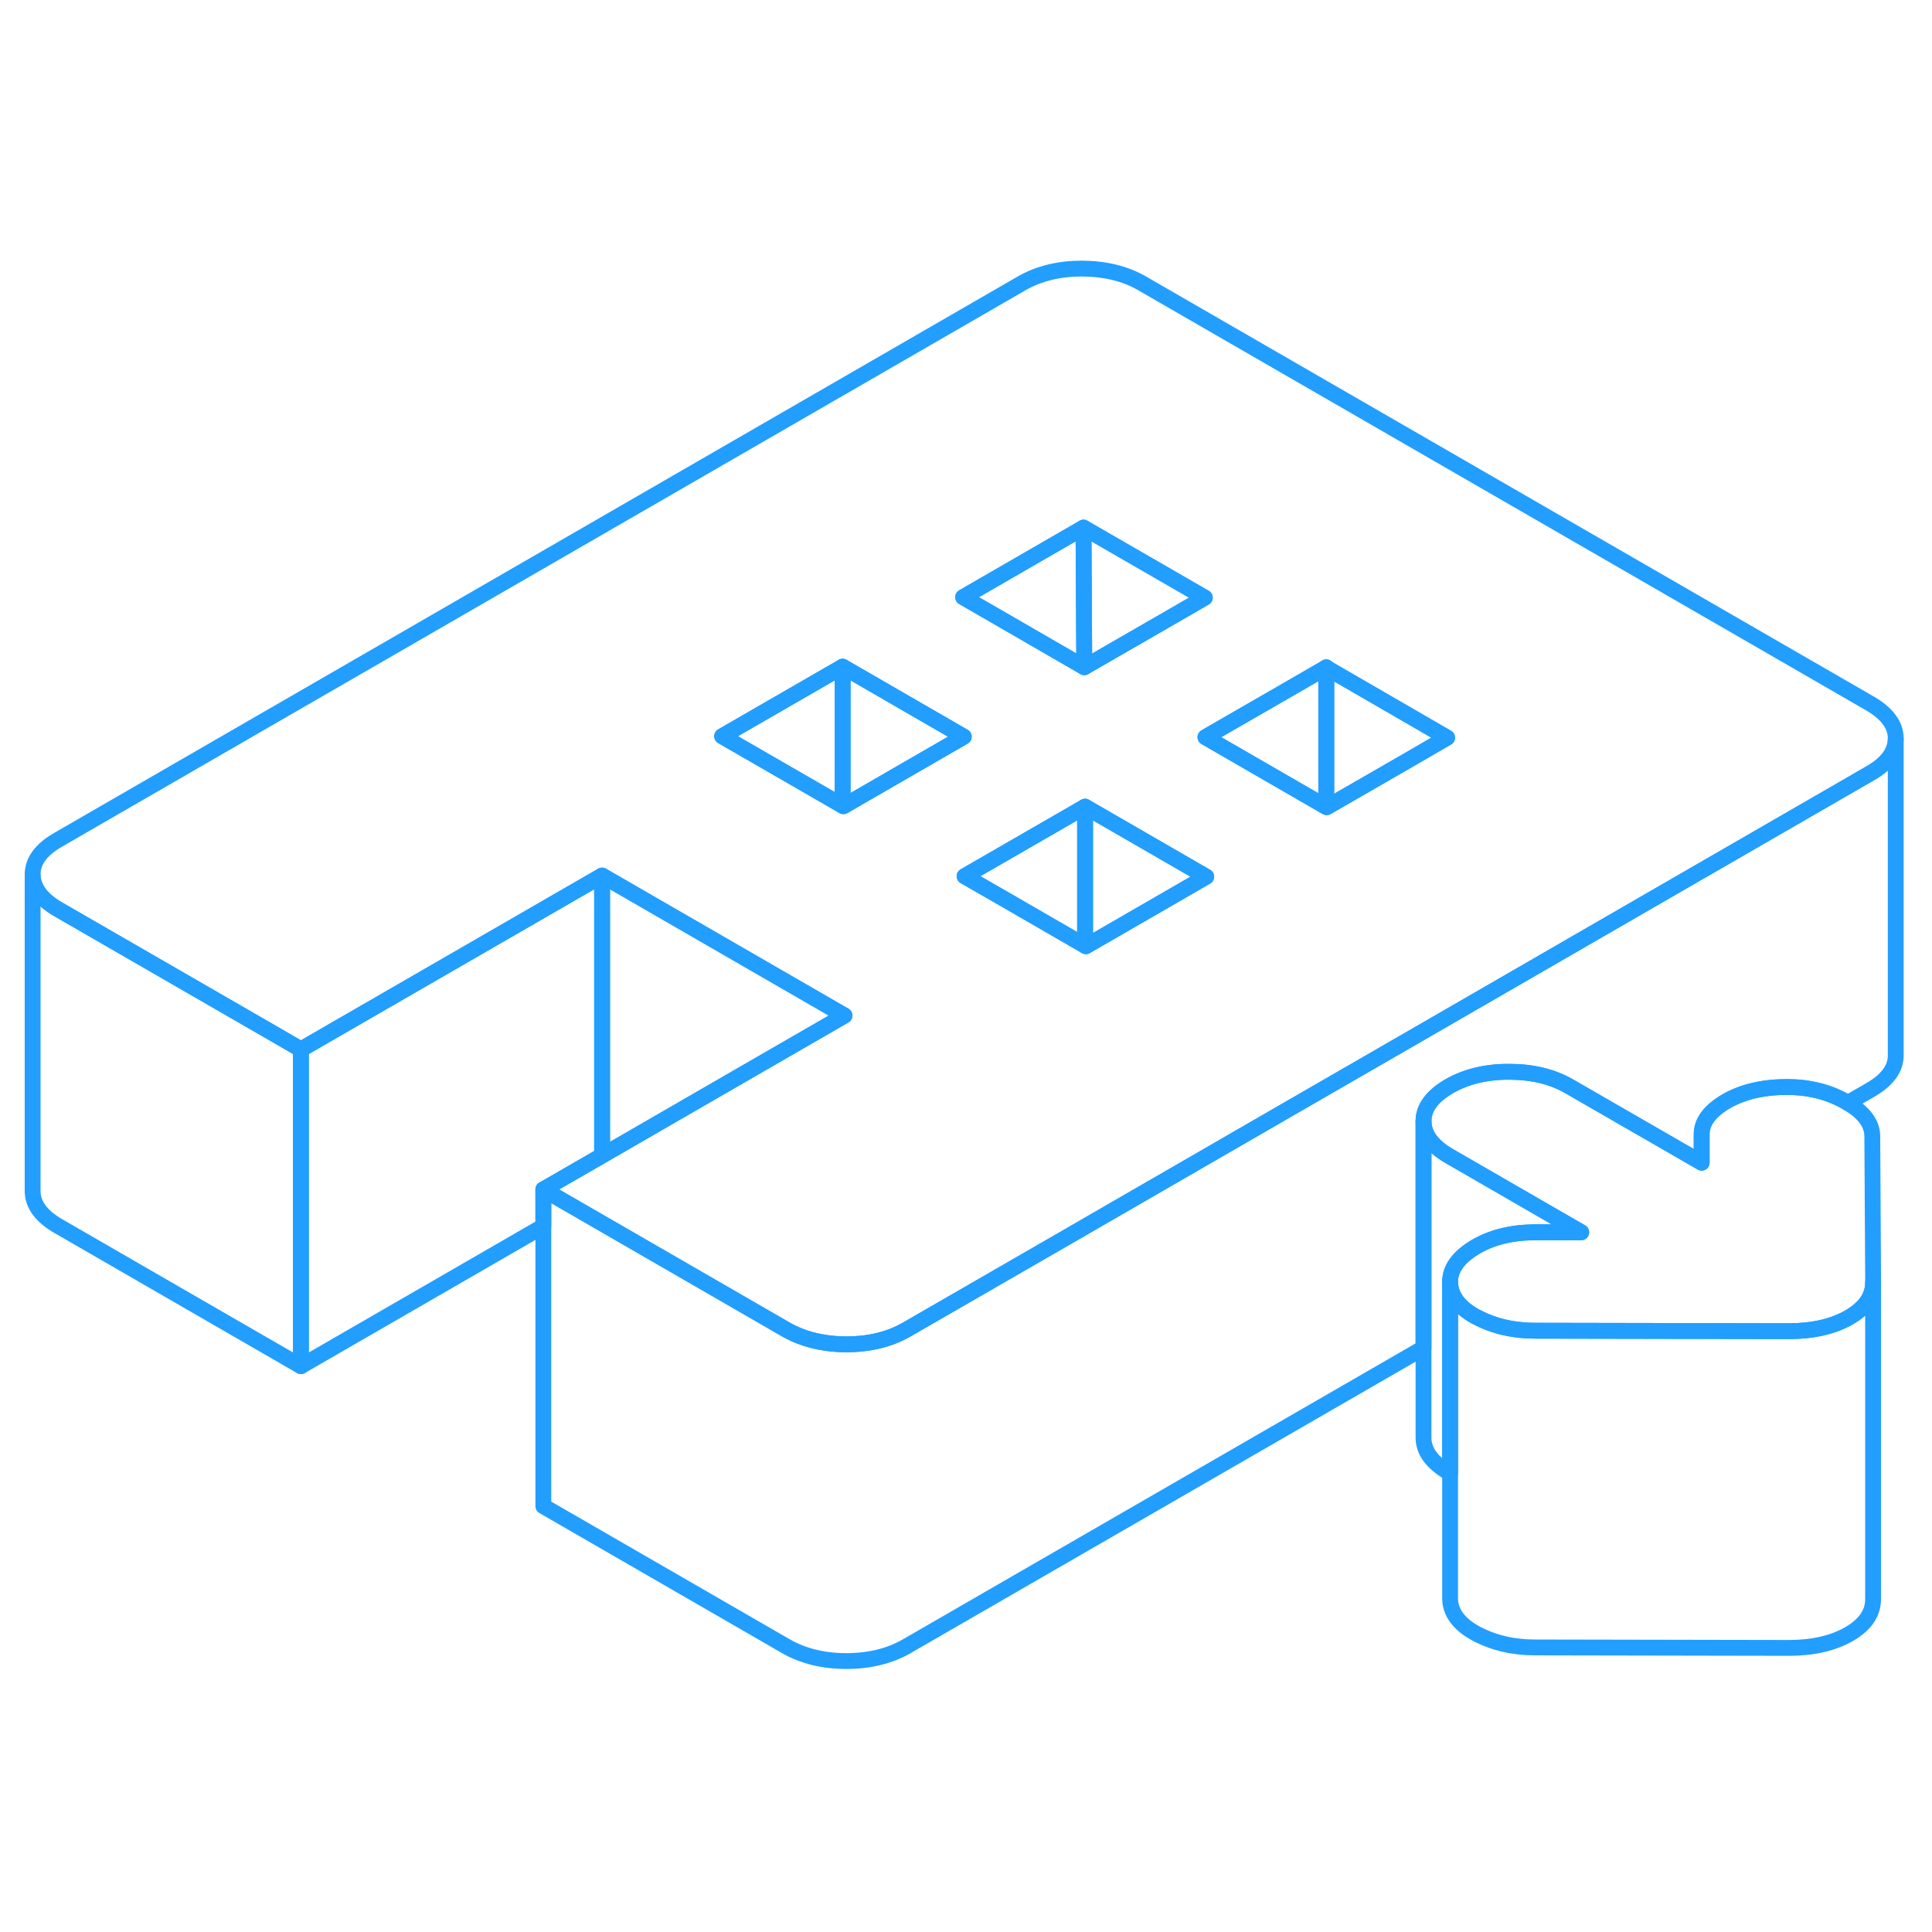<svg width="48" height="48" viewBox="0 0 122 93" fill="none" xmlns="http://www.w3.org/2000/svg" stroke-width="1px" stroke-linecap="round" stroke-linejoin="round"><path d="M19 51.77V71.77L34.31 62.93V60.61L38.02 58.47V40.79L19 51.77Z" stroke="#229EFF" stroke-linejoin="round"/><path d="M118.28 66.09V66.49C118.28 67.37 117.78 68.1 116.76 68.69C115.75 69.27 114.48 69.56 112.95 69.56L96.93 69.53C95.55 69.53 94.329 69.24 93.249 68.67C93.23 68.67 93.22 68.66 93.2 68.65C92.12 68.06 91.58 67.32 91.57 66.44C91.57 65.63 92.07 64.92 93.09 64.29C94.1 63.67 95.34 63.34 96.8 63.31H99.85L91.529 58.51C90.439 57.88 89.9 57.15 89.89 56.3C89.89 55.46 90.43 54.73 91.499 54.1C92.579 53.48 93.85 53.17 95.31 53.18C96.78 53.18 98.05 53.49 99.13 54.12L107.46 58.92V57.16C107.44 56.35 107.97 55.65 109.01 55.04C110.06 54.44 111.34 54.14 112.87 54.14C114.27 54.15 115.51 54.46 116.59 55.09C116.62 55.11 116.65 55.12 116.68 55.15C117.71 55.75 118.219 56.45 118.229 57.24L118.28 66.09Z" stroke="#229EFF" stroke-linejoin="round"/><path d="M118.08 29.92L72.15 3.41C71.07 2.78 69.8 2.47 68.33 2.46C66.87 2.46 65.6 2.77 64.519 3.39L3.67 38.53C2.59 39.15 2.06 39.88 2.06 40.73C2.07 41.57 2.61 42.31 3.69 42.93L17.19 50.72L19 51.77L38.02 40.79L51.51 48.58L53.33 49.63L47.42 53.04L38.02 58.47L34.31 60.61L36.32 61.77L49.62 69.45C50.37 69.88 51.23 70.17 52.17 70.3C52.58 70.36 53 70.39 53.44 70.39C54.9 70.39 56.169 70.08 57.249 69.46L66.56 64.09L74.16 59.7L81.76 55.31L89.37 50.92L104.59 42.13L118.1 34.33C119.17 33.72 119.71 32.98 119.71 32.15V32.13C119.71 31.28 119.16 30.55 118.08 29.92ZM68.42 18.82L76.08 23.24L73.969 24.46L68.469 27.63L62.83 24.37L60.82 23.21L68.42 18.82ZM53.26 36.41L53.21 36.38L47.61 33.15L45.6 31.99L53.21 27.6L55.219 28.76L60.86 32.02L53.26 36.41ZM74.06 42.08L68.57 45.25L68.519 45.22L62.93 41.99L60.91 40.83L68.519 36.44L76.17 40.86L74.06 42.08ZM89.279 33.3L83.779 36.47L83.749 36.45H83.73L76.12 32.05L81.62 28.88L83.73 27.66H83.749L91.38 32.08L89.279 33.3Z" stroke="#229EFF" stroke-linejoin="round"/><path d="M53.33 49.63L47.42 53.04L38.02 58.47V40.79L51.51 48.58L53.33 49.63Z" stroke="#229EFF" stroke-linejoin="round"/><path d="M60.86 32.02L53.26 36.41L53.21 36.38V27.6L55.22 28.76L60.86 32.02Z" stroke="#229EFF" stroke-linejoin="round"/><path d="M68.52 36.44V45.22L62.93 41.99L60.91 40.83L68.52 36.44Z" stroke="#229EFF" stroke-linejoin="round"/><path d="M76.17 40.86L74.06 42.08L68.57 45.25L68.519 45.22V36.44L76.17 40.86Z" stroke="#229EFF" stroke-linejoin="round"/><path d="M83.749 27.67V36.45L83.729 36.44L76.119 32.05L81.619 28.88L83.729 27.66L83.749 27.67Z" stroke="#229EFF" stroke-linejoin="round"/><path d="M91.38 32.08L89.28 33.3L83.78 36.47L83.75 36.45V27.67L91.38 32.08Z" stroke="#229EFF" stroke-linejoin="round"/><path d="M99.85 63.32H96.8C95.34 63.34 94.1 63.67 93.09 64.29C92.07 64.92 91.57 65.63 91.57 66.44V78.53L91.529 78.51C90.439 77.88 89.9 77.15 89.89 76.3V56.3C89.9 57.15 90.439 57.88 91.529 58.51L99.85 63.32Z" stroke="#229EFF" stroke-linejoin="round"/><path d="M119.71 32.15V52.13C119.72 52.97 119.18 53.71 118.1 54.33L116.68 55.15C116.68 55.15 116.62 55.11 116.59 55.09C115.51 54.46 114.27 54.15 112.87 54.14C111.34 54.14 110.06 54.44 109.01 55.04C107.97 55.65 107.44 56.35 107.45 57.16V58.92L99.13 54.12C98.05 53.49 96.78 53.18 95.31 53.18C93.85 53.17 92.579 53.48 91.499 54.1C90.43 54.73 89.89 55.46 89.89 56.3V70.62L57.249 89.46C56.169 90.08 54.9 90.39 53.44 90.39C51.98 90.39 50.7 90.07 49.62 89.45L34.31 80.61V60.61L36.32 61.77L49.62 69.45C50.37 69.88 51.23 70.17 52.17 70.3C52.58 70.36 53 70.39 53.44 70.39C54.9 70.39 56.169 70.08 57.249 69.46L66.56 64.09L74.16 59.7L81.76 55.31L89.37 50.92L104.59 42.13L118.1 34.33C119.17 33.72 119.71 32.98 119.71 32.15Z" stroke="#229EFF" stroke-linejoin="round"/><path d="M53.21 27.6V36.38L47.61 33.15L45.6 31.99L53.21 27.6Z" stroke="#229EFF" stroke-linejoin="round"/><path d="M76.08 23.24L73.97 24.46L68.47 27.63L68.44 22.46L68.42 18.82L76.08 23.24Z" stroke="#229EFF" stroke-linejoin="round"/><path d="M68.469 27.63L62.829 24.37L60.819 23.21L68.419 18.82L68.439 22.46L68.469 27.63Z" stroke="#229EFF" stroke-linejoin="round"/><path d="M83.75 27.67V27.63" stroke="#229EFF" stroke-linejoin="round"/><path d="M19 51.77V71.769L3.69 62.929C2.61 62.309 2.07 61.569 2.06 60.73V40.73C2.07 41.569 2.61 42.309 3.69 42.929L17.19 50.719L19 51.77Z" stroke="#229EFF" stroke-linejoin="round"/><path d="M118.279 66.49V86.49C118.279 87.37 117.779 88.1 116.759 88.69C115.749 89.27 114.479 89.56 112.949 89.56L96.929 89.53C95.529 89.53 94.29 89.23 93.2 88.65C92.12 88.06 91.579 87.32 91.569 86.44V66.44C91.579 67.32 92.12 68.06 93.2 68.65C93.219 68.66 93.229 68.67 93.249 68.67C94.329 69.24 95.549 69.53 96.929 69.53L112.949 69.56C114.479 69.56 115.749 69.27 116.759 68.69C117.779 68.1 118.279 67.37 118.279 66.49Z" stroke="#229EFF" stroke-linejoin="round"/></svg>